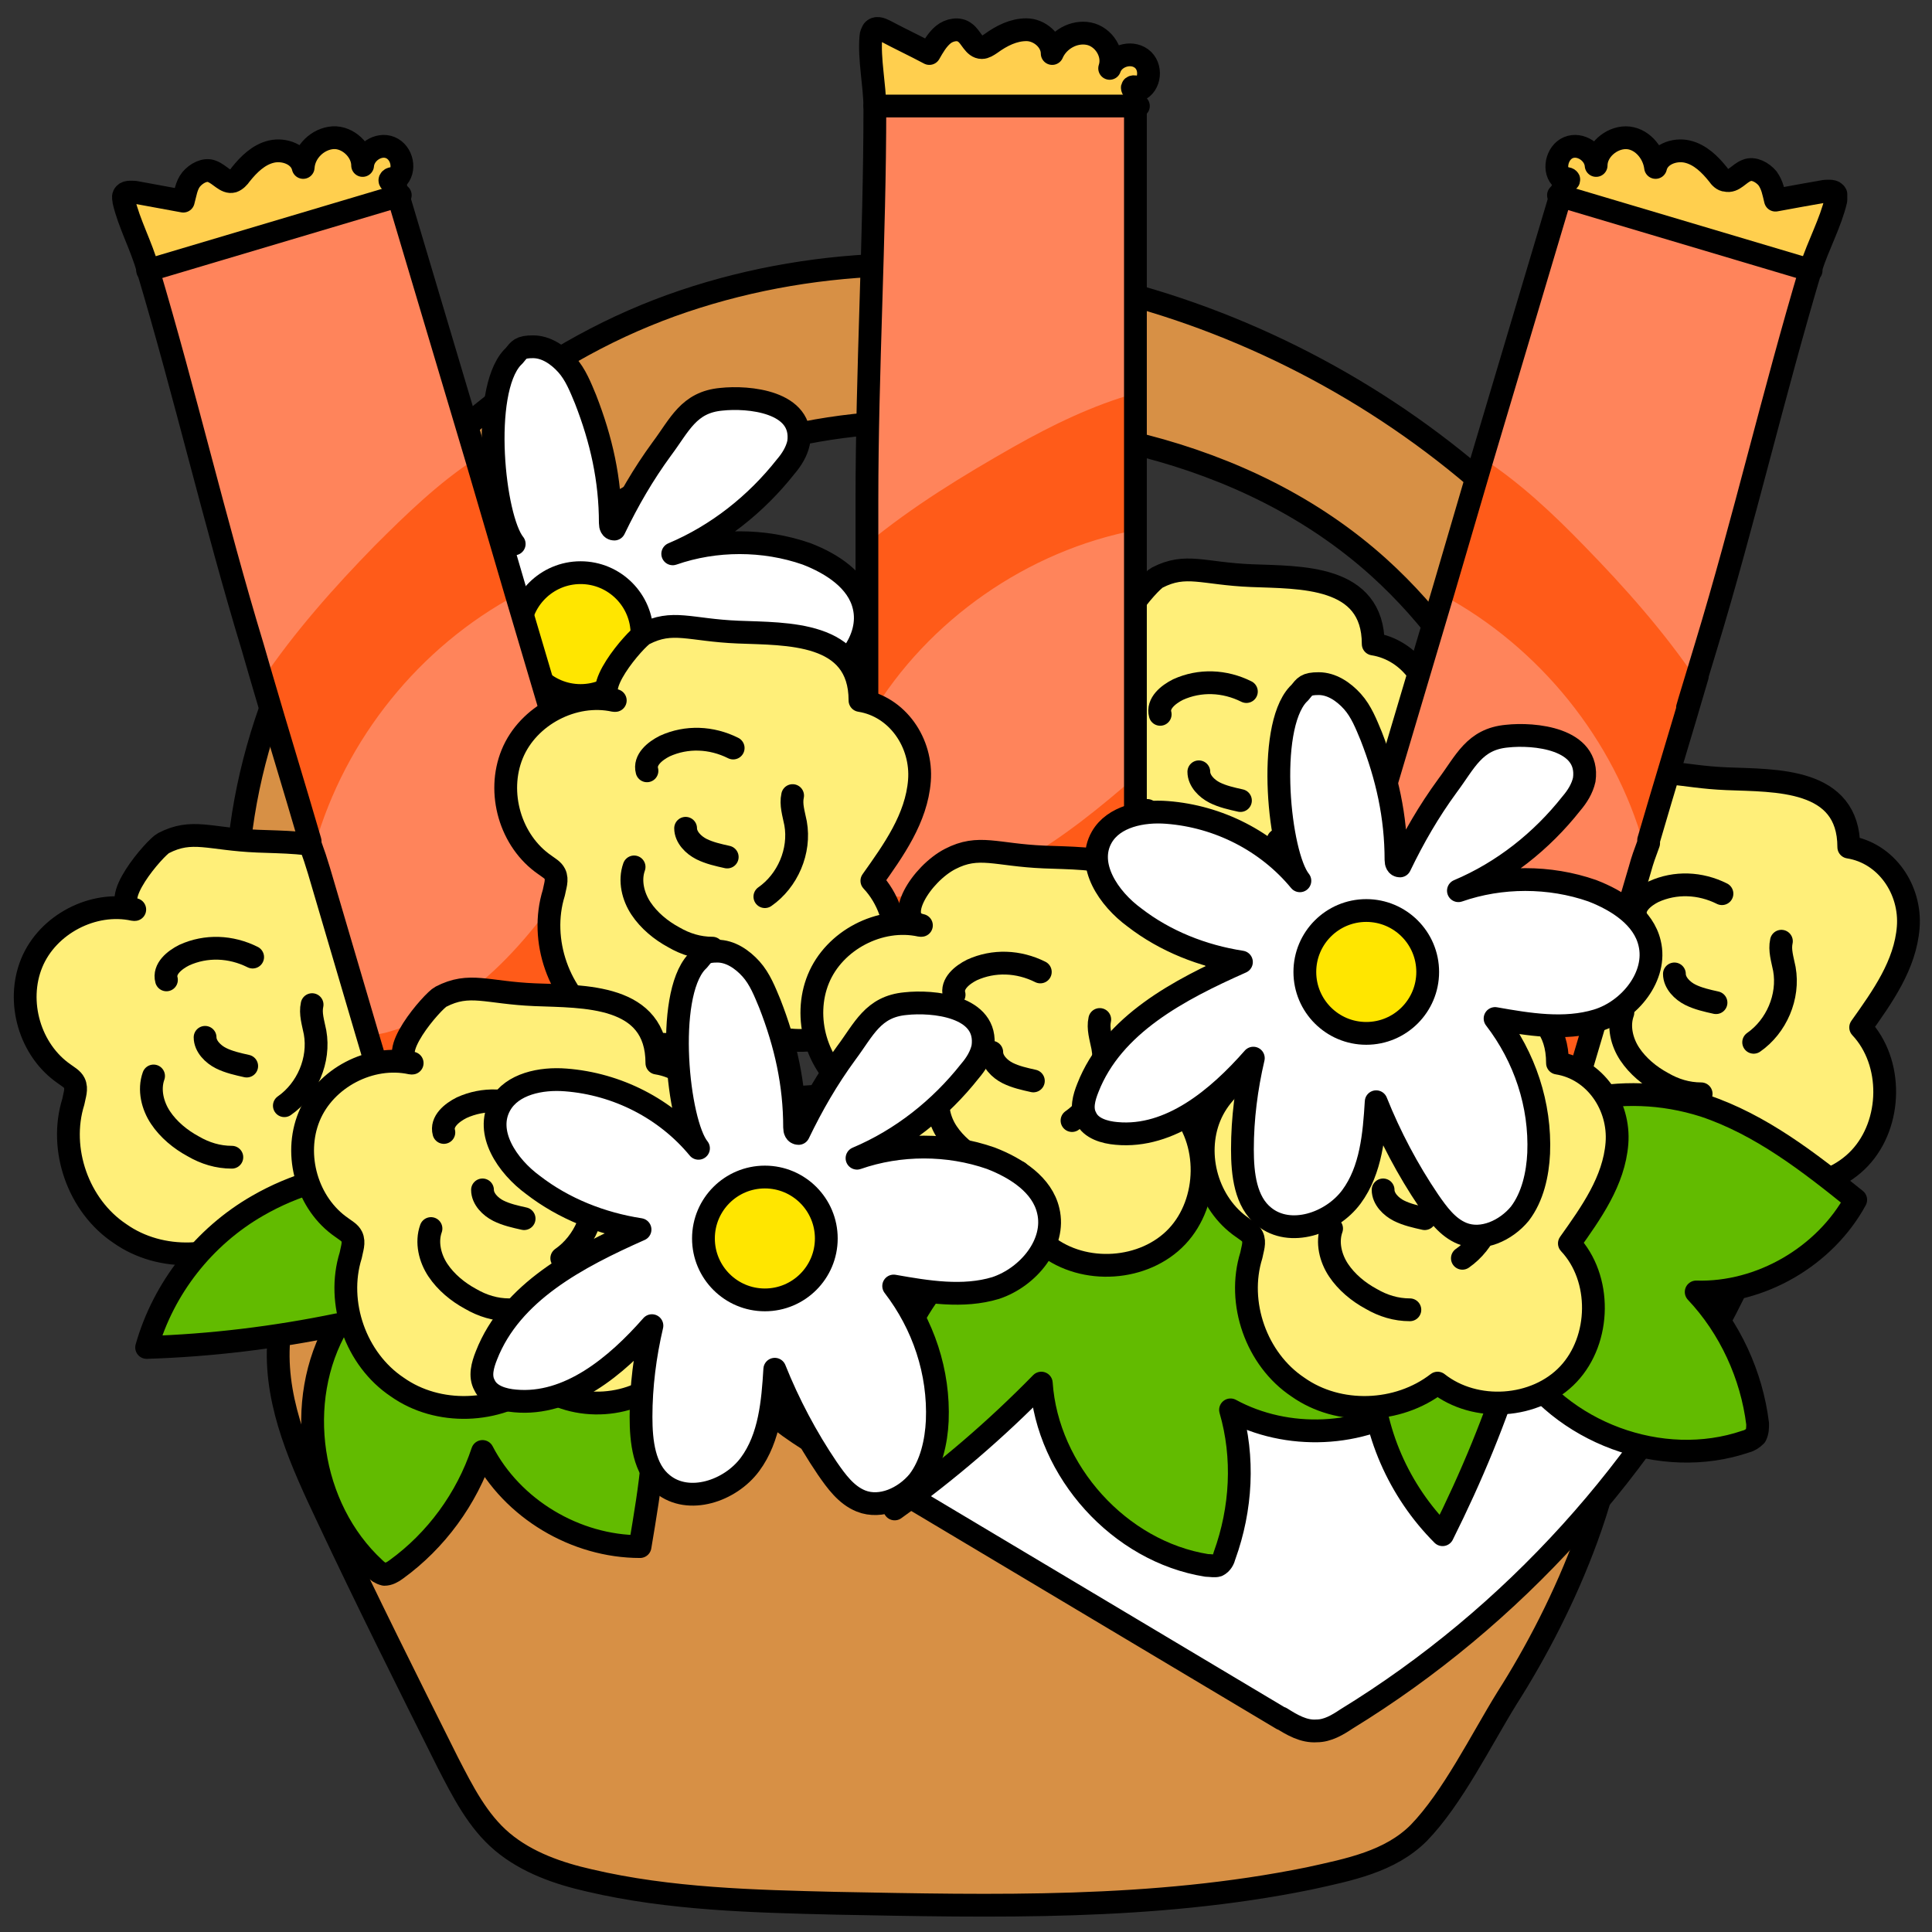 <?xml version="1.0" encoding="UTF-8"?>
<svg xmlns="http://www.w3.org/2000/svg" version="1.1" viewBox="0 0 195 195">
  <rect x="0" y="0" width="195" height="195" fill="#333333" stroke="none"/>
  <!-- Generator: Adobe Illustrator 28.7.1, SVG Export Plug-In . SVG Version: 1.2.0 Build 142)  -->
  <g>
    <g id="_레이어_1" data-name="레이어_1">
      <g>
        <path d="M164.7,67.3c-3.2-6.7-8.2-12.3-13.7-17.3-21.8-19.8-54.1-29-82-19.6S20.2,69.3,24.4,98.5c3.3,0,5.6,1.8,8.9,1.8,1.1,0,2.3,0,3-.8.7-.7.8-1.8.9-2.8.6-9.9,1.7-20.2,6.8-28.8,2.2-3.6,5-6.8,8.1-9.6,10-9.1,23.1-14.7,36.7-15.6,17.6-1.1,36.9,2.4,50.4,14.6,10.7,9.7,17.1,23.9,17.5,38.3,0,1.2,0,2.5.7,3.4.8,1.1,2.3,1.5,3.6,1.8,2.6.6,5.4,1.1,7.8,0,4.5-2.1,1.2-9.2.9-13-.5-7.1-1.8-14.2-4.9-20.7Z" style="fill: #d79045; stroke: #000; stroke-linecap: round; stroke-linejoin: round; stroke-width: 2.3px;"/>
        <g>
          <path d="M163.4,136.9c.7,11.7-5.5,25.4-11.3,34.5-2.6,4.2-5.5,10.1-8.9,13.6-2.9,2.9-7,3.7-11.1,4.6-15.7,3.2-31.8,2.8-47.7,2.5-8.3-.2-16.8-.4-24.9-2.3-3.1-.7-6.3-1.8-8.8-3.9-2.5-2.1-4-5.1-5.5-8-4.1-8.2-8.2-16.4-12.1-24.7-2.6-5.5-5.3-11.3-5-17.4.2-5.2-1.6-10.9,1.2-15.2,1-1.5,2.5-2.5,4.1-3.4,9-4.9,19.7-5,29.9-5.4,14.7-.6,29.3-2.3,44-2.2,14.7,0,29.6,2,42.9,8.1,9.2,4.2,12.8,11.3,13.3,19.2Z" style="fill: #d79045; stroke: #000; stroke-linecap: round; stroke-linejoin: round; stroke-width: 2.3px;"/>
          <g>
            <path d="M51.7,36.1c-3.2,3.5-1.9,16.2.2,18.8-3.3-4-8.2-6.5-13.4-6.9-2.5-.2-5.4.4-6.6,2.5-1.6,2.8.7,6.2,3.3,8.1,3.1,2.4,6.9,3.9,10.8,4.5-6.3,2.8-13,6.3-15.5,12.7-.4,1-.7,2.1-.2,3,.5,1.1,1.9,1.5,3.1,1.6,5.4.5,10.2-3.5,13.8-7.6-.7,3-1.1,6.1-1.1,9.2,0,2.5.3,5.3,2.2,6.8,2.6,2.1,6.8.7,8.8-2s2.3-6.3,2.5-9.6c1.4,3.5,3.2,6.9,5.3,10,.9,1.3,1.9,2.7,3.4,3.3,2,.8,4.4-.3,5.8-2,1.3-1.7,1.8-4,1.9-6.1.2-4.9-1.4-9.7-4.4-13.6,3.4.6,7,1.2,10.3.2s6.1-4.5,5.3-7.8c-.6-2.6-3.2-4.3-5.8-5.3-4.3-1.5-9.2-1.5-13.5,0,4.5-1.9,8.4-5,11.4-8.8.6-.7,1.1-1.5,1.3-2.4.6-4.2-5.1-4.7-7.8-4.4-3.3.3-4.2,2.6-6,5-1.9,2.6-3.4,5.2-4.8,8.1-.3,0-.4-.3-.4-.6,0-4.4-.9-8.4-2.5-12.5-.5-1.2-1-2.5-1.9-3.5-.9-1-2.1-1.8-3.4-1.8s-1.4.3-1.9.9Z" style="fill: #fff; stroke: #000; stroke-linecap: round; stroke-linejoin: round; stroke-width: 2.3px;"/>
            <circle cx="58.6" cy="64" r="6.2" style="fill: #ffe600; stroke: #000; stroke-linecap: round; stroke-linejoin: round; stroke-width: 2.3px;"/>
          </g>
          <g>
            <path d="M13.5,91.8c-4.1-.9-8.7,1.5-10.3,5.4-1.6,3.9-.2,8.8,3.3,11.2.4.3.8.5,1,.9.3.6,0,1.3-.1,1.9-1.5,4.8.5,10.5,4.7,13.3,4.1,2.9,10.1,2.7,14.1-.4,3.8,3,9.9,2.6,13.2-.9,3.3-3.5,3.4-9.7.1-13.2,2.2-3.1,4.5-6.3,4.8-10.1.3-3.8-2.2-7.5-6-8.1,0-7-7.4-6.7-12.3-6.9s-6.6-1.3-9.5.2c-.8.4-5.8,6.1-2.9,6.7Z" style="fill: #ffef79; stroke: #000; stroke-linecap: round; stroke-linejoin: round; stroke-width: 2.3px;"/>
            <path d="M15.5,108.6c-.5,1.4-.1,3,.7,4.2.8,1.2,2,2.2,3.3,2.9,1.2.7,2.5,1.1,3.9,1.1" style="fill: none; stroke: #000; stroke-linecap: round; stroke-linejoin: round; stroke-width: 2.3px;"/>
            <path d="M20.7,104.7c0,.9.8,1.7,1.6,2.1s1.7.6,2.6.8" style="fill: none; stroke: #000; stroke-linecap: round; stroke-linejoin: round; stroke-width: 2.3px;"/>
            <path d="M16.8,98.9c-.3-1.1.8-2,1.8-2.5,2.2-1,4.7-.9,6.9.2" style="fill: none; stroke: #000; stroke-linecap: round; stroke-linejoin: round; stroke-width: 2.3px;"/>
            <path d="M31.5,101.4c-.2.9.1,1.8.3,2.8.5,2.8-.8,5.8-3.1,7.4" style="fill: none; stroke: #000; stroke-linecap: round; stroke-linejoin: round; stroke-width: 2.3px;"/>
          </g>
          <g>
            <path d="M113.8,65c-4.1-.9-8.7,1.5-10.3,5.4-1.6,3.9-.2,8.8,3.3,11.2.4.3.8.5,1,.9.3.6,0,1.3-.1,1.9-1.5,4.8.5,10.5,4.7,13.3,4.1,2.9,10.1,2.7,14.1-.4,3.8,3,9.9,2.6,13.2-.9,3.3-3.5,3.4-9.7.1-13.2,2.2-3.1,4.5-6.3,4.8-10.1.3-3.8-2.2-7.5-6-8.1,0-7-7.4-6.7-12.3-6.9s-6.6-1.3-9.5.2c-.8.4-5.8,6.1-2.9,6.7Z" style="fill: #ffef79; stroke: #000; stroke-linecap: round; stroke-linejoin: round; stroke-width: 2.3px;"/>
            <path d="M115.8,81.8c-.5,1.4-.1,3,.7,4.2.8,1.2,2,2.2,3.3,2.9,1.2.7,2.5,1.1,3.9,1.1" style="fill: none; stroke: #000; stroke-linecap: round; stroke-linejoin: round; stroke-width: 2.3px;"/>
            <path d="M121,77.9c0,.9.8,1.7,1.6,2.1s1.7.6,2.6.8" style="fill: none; stroke: #000; stroke-linecap: round; stroke-linejoin: round; stroke-width: 2.3px;"/>
            <path d="M117.1,72.1c-.3-1.1.8-2,1.8-2.5,2.2-1,4.7-.9,6.9.2" style="fill: none; stroke: #000; stroke-linecap: round; stroke-linejoin: round; stroke-width: 2.3px;"/>
            <path d="M131.8,74.6c-.2.9.1,1.8.3,2.8.5,2.8-.8,5.8-3.1,7.4" style="fill: none; stroke: #000; stroke-linecap: round; stroke-linejoin: round; stroke-width: 2.3px;"/>
          </g>
          <g>
            <path d="M161.8,85.5c-4.1-.9-8.7,1.5-10.3,5.4s-.2,8.8,3.3,11.2c.4.3.8.5,1,.9.3.6,0,1.3-.1,1.9-1.5,4.8.5,10.5,4.7,13.3,4.1,2.9,10.1,2.7,14.1-.4,3.8,3,9.9,2.6,13.2-.9,3.3-3.5,3.4-9.7.1-13.2,2.2-3.1,4.5-6.3,4.8-10.1.3-3.8-2.2-7.5-6-8.1,0-7-7.4-6.7-12.3-6.9s-6.6-1.3-9.5.2c-.8.4-5.8,6.1-2.9,6.7Z" style="fill: #ffef79; stroke: #000; stroke-linecap: round; stroke-linejoin: round; stroke-width: 2.3px;"/>
            <path d="M163.8,102.2c-.5,1.4-.1,3,.7,4.2.8,1.2,2,2.2,3.3,2.9,1.2.7,2.5,1.1,3.9,1.1" style="fill: none; stroke: #000; stroke-linecap: round; stroke-linejoin: round; stroke-width: 2.3px;"/>
            <path d="M169,98.3c0,.9.8,1.7,1.6,2.1s1.7.6,2.6.8" style="fill: none; stroke: #000; stroke-linecap: round; stroke-linejoin: round; stroke-width: 2.3px;"/>
            <path d="M165.1,92.5c-.3-1.1.8-2,1.8-2.5,2.2-1,4.7-.9,6.9.2" style="fill: none; stroke: #000; stroke-linecap: round; stroke-linejoin: round; stroke-width: 2.3px;"/>
            <path d="M179.8,95c-.2.9.1,1.8.3,2.8.5,2.8-.8,5.8-3.1,7.4" style="fill: none; stroke: #000; stroke-linecap: round; stroke-linejoin: round; stroke-width: 2.3px;"/>
          </g>
          <g>
            <g>
              <path d="M39.4,15c1.2.5,1.6,2.3.6,3.2,0,0-.2.1-.3.2v-.2c0-.2-.5,0-.3.2s.2.1.3,0l.4,1.4-25.2,7.5c-.7-2.2-1.9-4.6-2.4-6.8,0-.2,0-.4,0-.6.2-.4.7-.3,1.1-.3,1.6.3,3.3.6,4.9.9.2-.8.3-1.6.8-2.2s1.3-1.1,2.1-.8c.7.3,1.3,1.2,2.1,1,.3-.1.6-.4.8-.7.8-1,1.8-2,3.1-2.3,1.3-.3,2.9.3,3.2,1.6.2-1.5,1.5-2.9,3-3s3,1.3,3,2.8c.1-1.3,1.6-2.3,2.8-1.8Z" style="fill: #ffcf4e;"/>
              <path d="M69.4,139.2c.4,1.2-.4,2.8-1.8,3.2-1.5.4-3.2-.7-3.6-2.2.2,1.1-.6,2.3-1.6,2.7s-2.4,0-3-1c0,1.2-.5,2.5-1.6,3.1s-2.7-.1-2.7-1.3c-.3,2-2.7,3.3-4.6,2.7-1.9-.6-3.2-3.9-2.7-5.8l26.3-7.8.7,2.2c.5,1.3,1.6,2.3,1,3.5-.6,1.3-2.8,1.5-3.1.1-.2.8-.9,1.4-1.7,1.5-.6,0-1.2-.3-1.5-.8ZM69.4,139.1c0-.2-.1-.4-.2-.5,0,.2.1.4.2.5Z" style="fill: #ffcf4e;"/>
              <path d="M68.8,116.3l5.2,16.4-26.3,7.8-6.1-20.5c3.5,0,7.1-.8,10.4-2.1,5.4-2.1,10.2-5.7,14.3-9.8l2.4,8.2Z" style="fill: #ff845b;"/>
              <path d="M59.7,85.5l6.7,22.5c-4.1,4.2-8.8,7.7-14.3,9.8-3.3,1.3-6.9,2-10.4,2.1l-4.6-15.5c.9,0,1.8-.2,2.7-.4,8.9-2.6,14.9-10.6,19.9-18.5Z" style="fill: #ff5b19; stroke: #ff5b19; stroke-miterlimit: 10;"/>
              <path d="M51.9,59.5l7.7,26c-5,7.9-11,15.9-19.9,18.5-.9.3-1.8.5-2.7.4l-4.8-16.3-.8-2.7v-.3c3-10.8,10.7-20.2,20.5-25.6Z" style="fill: #ff845b;"/>
              <path d="M48,46.3l3.9,13.3c-9.9,5.3-17.5,14.7-20.6,25.6-1.6-5.5-3.3-11-4.9-16.5,3.3-4.8,7.3-9.3,11.4-13.6,3.1-3.2,6.4-6.4,10.2-8.8Z" style="fill: #ff5b19; stroke: #ff5b19; stroke-miterlimit: 10;"/>
              <path d="M40.1,19.8l7.9,26.5c-3.7,2.4-7,5.6-10.2,8.8-4.1,4.2-8.1,8.7-11.4,13.6l-.9-3.1c-3.7-12.6-6.8-25.5-10.6-38.2l25.2-7.5Z" style="fill: #ff845b;"/>
            </g>
            <g>
              <path d="M69.4,139.1c0-.2-.1-.4-.2-.5,0,.2.1.4.2.5Z" style="fill: none; stroke: #000; stroke-linecap: round; stroke-linejoin: round; stroke-width: 2.3px;"/>
              <path d="M69.4,139.1s0,0,0,0" style="fill: none; stroke: #000; stroke-linecap: round; stroke-linejoin: round; stroke-width: 2.3px;"/>
              <path d="M39.7,18.3c0,0,.2,0,.3-.2,1-.9.6-2.7-.6-3.2-1.2-.5-2.7.5-2.8,1.8,0-1.5-1.5-2.9-3-2.8s-2.9,1.4-3,3c-.3-1.3-1.9-1.9-3.2-1.6-1.3.3-2.3,1.3-3.1,2.3-.2.3-.5.6-.8.7-.7.2-1.3-.7-2.1-1-.7-.3-1.6.2-2.1.8s-.6,1.5-.8,2.2c-1.6-.3-3.3-.6-4.9-.9-.4,0-.9-.1-1.1.3-.1.2,0,.4,0,.6.5,2.2,1.8,4.6,2.4,6.8,3.8,12.7,6.8,25.7,10.6,38.2l.9,3.1c1.6,5.5,3.3,11,4.9,16.5v.3c.4,1.1.6,1.7.9,2.7l4.8,16.3,4.6,15.5,6.1,20.5c-.5,2,.8,5.2,2.7,5.8,1.9.6,4.3-.7,4.6-2.7,0,1.2,1.6,1.9,2.7,1.3s1.5-1.9,1.6-3.1c.6,1,2,1.4,3,1s1.8-1.6,1.6-2.7c.4,1.5,2.1,2.6,3.6,2.2,1.3-.3,2.2-1.9,1.8-3.2" style="fill: none; stroke: #000; stroke-linecap: round; stroke-linejoin: round; stroke-width: 2.3px;"/>
              <path d="M39.7,18.3v-.2c0-.2-.5,0-.3.2s.2.1.3,0Z" style="fill: none; stroke: #000; stroke-linecap: round; stroke-linejoin: round; stroke-width: 2.3px;"/>
              <path d="M69.4,139.2c.4.5.9.8,1.5.8.8,0,1.6-.7,1.7-1.5.3,1.4,2.5,1.1,3.1-.1.6-1.2-.5-2.3-1-3.5l-.7-2.2-5.2-16.4-2.4-8.2-6.7-22.5-7.7-26-3.9-13.3-7.9-26.5-.4-1.4" style="fill: none; stroke: #000; stroke-linecap: round; stroke-linejoin: round; stroke-width: 2.3px;"/>
              <polyline points="14.9 27.3 40.1 19.8 40.4 19.7" style="fill: none; stroke: #000; stroke-linecap: round; stroke-linejoin: round; stroke-width: 2.3px;"/>
              <polyline points="47.8 140.5 74 132.6 74.1 132.6" style="fill: none; stroke: #000; stroke-linecap: round; stroke-linejoin: round; stroke-width: 2.3px;"/>
            </g>
          </g>
          <g>
            <g>
              <path d="M128.9,116.3l-5.2,16.4,26.3,7.8,6.1-20.5c-3.6,0-7.1-.8-10.4-2.1-5.4-2.1-10.2-5.7-14.3-9.9l-2.5,8.3Z" style="fill: #ff845b;"/>
              <path d="M160.6,104.4l4.8-16.3.8-2.7v-.3c-3-10.8-10.7-20.3-20.6-25.6l-7.7,25.9c5,7.9,11,15.9,19.9,18.5.9.2,1.8.4,2.7.4Z" style="fill: #ff845b;"/>
              <path d="M166.4,85.2c1.6-5.5,3.3-11,4.9-16.5-3.4-4.9-7.3-9.3-11.4-13.6-3.1-3.2-6.5-6.4-10.2-8.8l-3.9,13.3c9.9,5.3,17.6,14.8,20.6,25.6Z" style="fill: #ff5b19; stroke: #ff5b19; stroke-miterlimit: 10;"/>
              <path d="M157.6,19.8l-7.9,26.5c3.7,2.4,7.1,5.6,10.2,8.8,4.1,4.2,8.1,8.7,11.4,13.6.3-1,.6-2.1.9-3.1,3.7-12.6,6.8-25.5,10.6-38.2l-25.2-7.5Z" style="fill: #ff845b;"/>
              <path d="M170.4,15.4c-1.3-.3-2.9.3-3.2,1.6-.2-1.5-1.5-2.9-3-3-1.5,0-3,1.3-3,2.8-.1-1.3-1.6-2.3-2.8-1.8s-1.6,2.4-.6,3.2c0,0,.2.1.3.2v-.2c0-.2.5,0,.3.1,0,0-.2.1-.3,0l-.4,1.4,25.2,7.5c.7-2.2,1.9-4.6,2.5-6.8,0-.2,0-.4,0-.6-.2-.4-.7-.3-1.1-.3-1.7.3-3.3.6-5,.9-.1-.8-.3-1.6-.8-2.2-.5-.6-1.3-1.1-2.1-.8-.7.3-1.3,1.2-2.1,1-.3,0-.6-.4-.8-.6-.8-1-1.8-2-3.1-2.3Z" style="fill: #ffcf4e;"/>
              <path d="M128.3,139.1c0-.2.1-.4.2-.5,0,.2-.1.4-.2.5ZM123,134.8c-.5,1.3-1.6,2.3-1,3.5.6,1.2,2.8,1.5,3.1.1.2.8.9,1.4,1.7,1.5.6,0,1.2-.3,1.6-.8-.4,1.2.4,2.8,1.8,3.2,1.5.4,3.2-.7,3.6-2.2-.1,1.1.6,2.3,1.7,2.7,1.1.4,2.4,0,3-1,0,1.2.5,2.5,1.6,3.1,1.1.6,2.7-.2,2.6-1.4.3,2,2.7,3.3,4.6,2.7,1.9-.6,3.2-3.9,2.7-5.8l-26.3-7.8-.7,2.2Z" style="fill: #ffcf4e;"/>
              <path d="M156,119.9l4.6-15.5c-.9,0-1.8-.2-2.7-.4-8.9-2.6-14.9-10.6-19.9-18.5l-6.7,22.5c4.1,4.2,8.9,7.7,14.3,9.9,3.3,1.3,6.9,2,10.4,2.1Z" style="fill: #ff5b19; stroke: #ff5b19; stroke-miterlimit: 10;"/>
            </g>
            <g>
              <path d="M128.3,139.1c0-.2.1-.4.2-.5,0,.2-.1.4-.2.5Z" style="fill: none; stroke: #000; stroke-linecap: round; stroke-linejoin: round; stroke-width: 2.3px;"/>
              <path d="M128.3,139.1s0,0,0,0" style="fill: none; stroke: #000; stroke-linecap: round; stroke-linejoin: round; stroke-width: 2.3px;"/>
              <path d="M158,18.3c0,0-.2,0-.3-.2-1-.8-.6-2.7.6-3.2s2.7.5,2.8,1.8c0-1.5,1.5-2.8,3-2.8,1.5,0,2.8,1.4,3,3,.3-1.3,1.9-1.9,3.2-1.6s2.3,1.3,3.1,2.3c.2.3.5.6.8.6.8.2,1.3-.7,2.1-1,.7-.3,1.6.2,2.1.8.5.7.6,1.4.8,2.2,1.6-.3,3.3-.6,5-.9.4,0,.9-.1,1.1.3,0,.2,0,.4,0,.6-.5,2.2-1.8,4.6-2.5,6.8-3.8,12.7-6.8,25.7-10.6,38.2s-.6,2.1-.9,3.1c-1.6,5.5-3.3,11-4.9,16.5v.3c-.4,1.1-.6,1.6-.9,2.7l-4.8,16.3-4.6,15.5-6.1,20.5c.5,2-.8,5.2-2.7,5.8-1.9.6-4.3-.7-4.6-2.7,0,1.2-1.6,1.9-2.6,1.4-1.1-.6-1.5-1.9-1.6-3.1-.6,1-2,1.4-3,1-1.1-.4-1.8-1.6-1.7-2.7-.4,1.5-2.1,2.6-3.6,2.2-1.3-.3-2.2-1.9-1.8-3.2" style="fill: none; stroke: #000; stroke-linecap: round; stroke-linejoin: round; stroke-width: 2.3px;"/>
              <path d="M158,18.3v-.2c0-.2.5,0,.3.1,0,0-.2.1-.3,0Z" style="fill: none; stroke: #000; stroke-linecap: round; stroke-linejoin: round; stroke-width: 2.3px;"/>
              <path d="M128.3,139.2c-.4.5-.9.8-1.6.8-.8,0-1.5-.7-1.7-1.5-.3,1.3-2.5,1.1-3.1-.1-.6-1.2.5-2.3,1-3.5l.7-2.2,5.2-16.4,2.5-8.3,6.7-22.5,7.7-25.9,3.9-13.3,7.9-26.5.4-1.4" style="fill: none; stroke: #000; stroke-linecap: round; stroke-linejoin: round; stroke-width: 2.3px;"/>
              <polyline points="182.8 27.3 157.6 19.8 157.3 19.7" style="fill: none; stroke: #000; stroke-linecap: round; stroke-linejoin: round; stroke-width: 2.3px;"/>
              <polyline points="149.9 140.5 123.7 132.6 123.6 132.6" style="fill: none; stroke: #000; stroke-linecap: round; stroke-linejoin: round; stroke-width: 2.3px;"/>
            </g>
          </g>
          <path d="M129.3,173.4c1.1.7,2.3,1.4,3.6,1.3,1.1,0,2.1-.6,3-1.2,16.8-10.3,30.5-25.5,39.2-43.2-12.4-4.7-25.9-5.4-39.2-5.5-14.2,0-28.5.5-42.6,1.9-4.3.4-8.7.9-12.5,2.9-17,8.8,3.5,17,11.4,21.7,12.4,7.4,24.8,14.8,37.2,22.2Z" style="fill: #fff; stroke: #000; stroke-linecap: round; stroke-linejoin: round; stroke-width: 2.3px;"/>
          <g>
            <g>
              <path d="M115.2,5.9c1,.8.9,2.7-.3,3.2,0,0-.2,0-.3,0v-.2c.1-.2-.4-.2-.3,0,0,.1.2.2.3.2v1.5h-26.3c0-2.3-.6-4.9-.4-7.2,0-.2,0-.5.2-.6.3-.3.8-.1,1.2,0,1.5.8,3,1.5,4.5,2.3.4-.7.8-1.4,1.4-1.9s1.6-.7,2.2-.2c.6.5.9,1.5,1.7,1.5.3,0,.7-.2.9-.4,1.1-.7,2.3-1.4,3.6-1.4s2.7,1.1,2.6,2.4c.6-1.4,2.2-2.3,3.7-2s2.5,2.1,2.1,3.5c.5-1.2,2.2-1.8,3.2-1Z" style="fill: #ffcf4e;"/>
              <path d="M108.6,133.4c0,1.3-1.2,2.6-2.6,2.5-1.6,0-2.8-1.6-2.8-3.2-.2,1.1-1.2,2.1-2.4,2.2-1.2,0-2.3-.7-2.6-1.8-.4,1.1-1.2,2.2-2.4,2.5-1.2.2-2.6-.9-2.2-2-.8,1.8-3.5,2.4-5.2,1.3-1.7-1.2-2-4.6-1-6.4h27.4s0,2.3,0,2.3c.2,1.4.9,2.6,0,3.7-.9,1-3.1.6-3-.8-.4.7-1.3,1.1-2.1.9-.6-.1-1.1-.6-1.3-1.2ZM108.6,133.4c0-.2,0-.4,0-.5,0,.2,0,.4,0,.5Z" style="fill: #ffcf4e;"/>
              <path d="M114.6,111.3l.3,17.1h-27.4s0-23.1,0-23.1c3.4,1.1,7.1,1.5,10.7,1.1,5.8-.5,11.3-2.6,16.4-5.5v10.3Z" style="fill: #ff845b;"/>
              <path d="M114.6,78.4v22.6c-5.1,2.9-10.6,5-16.4,5.5-3.6.3-7.3,0-10.7-1.1v-15.5c1,.5,2.1.6,3.2.6,9.1,0,17-6,23.9-12.1Z" style="fill: #ff5b19; stroke: #ff5b19; stroke-miterlimit: 10;"/>
              <path d="M114.6,53v25.4c-6.9,6-14.8,12.1-23.9,12.1-1.1,0-2.2-.1-3.2-.6v-15.9c0-.8,0-1.4,0-2.1,5.8-9.8,15.9-16.8,27.1-18.9Z" style="fill: #ff845b;"/>
              <path d="M114.6,39.7v13.3c-11.1,2.1-21.3,9.2-27.1,18.9v-.8c0-5.4,0-10.8,0-16.2,4.5-3.8,9.6-6.9,14.8-9.8,3.9-2.2,8-4.3,12.3-5.4Z" style="fill: #ff5b19; stroke: #ff5b19; stroke-miterlimit: 10;"/>
              <path d="M114.6,10.7v29c-4.3,1.2-8.4,3.2-12.3,5.4-5.1,2.9-10.2,6-14.8,9.8v-4.6c0-13.1.8-26.4.8-39.6h26.3Z" style="fill: #ff845b;"/>
            </g>
            <g>
              <path d="M108.6,133.4c0-.2,0-.4,0-.5,0,.2,0,.4,0,.5Z" style="fill: none; stroke: #000; stroke-linecap: round; stroke-linejoin: round; stroke-width: 2.3px;"/>
              <path d="M108.6,133.4s0,0,0,0" style="fill: none; stroke: #000; stroke-linecap: round; stroke-linejoin: round; stroke-width: 2.3px;"/>
              <path d="M114.6,9.1c.1,0,.2,0,.3,0,1.2-.5,1.4-2.4.3-3.2s-2.8-.2-3.2,1c.5-1.5-.6-3.2-2.1-3.5s-3.1.6-3.7,2c0-1.3-1.3-2.4-2.6-2.4s-2.5.6-3.6,1.4c-.3.2-.6.4-.9.4-.8,0-1.1-1.1-1.7-1.5-.6-.5-1.6-.3-2.2.2s-1,1.2-1.4,1.9c-1.5-.8-3-1.5-4.5-2.3-.4-.2-.9-.4-1.2,0-.1.2-.2.4-.2.6-.2,2.3.4,4.9.4,7.2,0,13.2-.8,26.5-.8,39.6v4.6c0,5.4,0,10.8,0,16.2v.8c0,.7,0,1.2,0,2.1v15.9s0,15.5,0,15.5v23.1c-1,1.8-.7,5.2,1,6.4,1.7,1.2,4.3.5,5.2-1.3-.4,1.1,1,2.3,2.2,2,1.2-.2,2-1.4,2.4-2.5.3,1.1,1.5,1.9,2.6,1.8,1.1,0,2.2-1,2.4-2.2,0,1.6,1.3,3.1,2.8,3.2,1.4,0,2.6-1.2,2.6-2.5" style="fill: none; stroke: #000; stroke-linecap: round; stroke-linejoin: round; stroke-width: 2.3px;"/>
              <path d="M114.6,9.1v-.2c.1-.2-.4-.2-.3,0,0,.1.2.2.3.2Z" style="fill: none; stroke: #000; stroke-linecap: round; stroke-linejoin: round; stroke-width: 2.3px;"/>
              <path d="M108.6,133.4c.2.6.7,1,1.3,1.2.8.2,1.7-.2,2.1-.9-.1,1.4,2.1,1.8,3,.8.9-1,.2-2.3,0-3.7v-2.3s-.4-17.1-.4-17.1v-10.3s0-22.6,0-22.6v-25.4s0-13.3,0-13.3V10.7s0-1.5,0-1.5" style="fill: none; stroke: #000; stroke-linecap: round; stroke-linejoin: round; stroke-width: 2.3px;"/>
              <polyline points="88.3 10.7 114.6 10.7 114.9 10.7" style="fill: none; stroke: #000; stroke-linecap: round; stroke-linejoin: round; stroke-width: 2.3px;"/>
              <polyline points="87.5 128.5 115 128.5 115 128.5" style="fill: none; stroke: #000; stroke-linecap: round; stroke-linejoin: round; stroke-width: 2.3px;"/>
            </g>
          </g>
          <path d="M91.6,134.2c-2.7,5.6-3.2,12.2-1.3,18.1,5.3-3.8,10.2-8,14.8-12.7.6,8.9,7.9,17,16.7,18.4.4,0,.8.1,1.1,0,.4-.2.6-.6.7-1,1.7-4.7,2-9.9.6-14.7,5.7,3.1,13.2,2.8,18.6-.9-2.4-5.5-5-11.2-9.3-15.5-12.6-12.6-34.4-7.1-41.9,8.3Z" style="fill: #62bb00; stroke: #000; stroke-linecap: round; stroke-linejoin: round; stroke-width: 2.3px;"/>
          <path d="M138.4,138.2c.1,6.2,2.8,12.3,7.2,16.7,2.9-5.8,5.4-11.8,7.3-18,4.6,7.7,14.8,11.5,23.3,8.6.4-.1.7-.3,1-.6.2-.4.2-.8.2-1.2-.6-4.9-2.8-9.7-6.2-13.3,6.5.2,13-3.6,16.1-9.3-4.7-3.8-9.6-7.6-15.3-9.5-17-5.4-33.8,9.5-33.4,26.7Z" style="fill: #62bb00; stroke: #000; stroke-linecap: round; stroke-linejoin: round; stroke-width: 2.3px;"/>
          <g>
            <path d="M62,70.7c-4.1-.9-8.7,1.5-10.3,5.4-1.6,3.9-.2,8.8,3.3,11.2.4.3.8.5,1,.9.3.6,0,1.3-.1,1.9-1.5,4.8.5,10.5,4.7,13.3s10.1,2.7,14.1-.4c3.8,3,9.9,2.6,13.2-.9,3.3-3.5,3.4-9.7.1-13.2,2.2-3.1,4.5-6.3,4.8-10.1.3-3.8-2.2-7.5-6-8.1,0-7-7.4-6.7-12.3-6.9s-6.6-1.3-9.5.2c-.8.4-5.8,6.1-2.9,6.7Z" style="fill: #ffef79; stroke: #000; stroke-linecap: round; stroke-linejoin: round; stroke-width: 2.3px;"/>
            <path d="M64,87.5c-.5,1.4-.1,3,.7,4.2.8,1.2,2,2.2,3.3,2.9,1.2.7,2.5,1.1,3.9,1.1" style="fill: none; stroke: #000; stroke-linecap: round; stroke-linejoin: round; stroke-width: 2.3px;"/>
            <path d="M69.2,83.6c0,.9.8,1.7,1.6,2.1s1.7.6,2.6.8" style="fill: none; stroke: #000; stroke-linecap: round; stroke-linejoin: round; stroke-width: 2.3px;"/>
            <path d="M65.3,77.8c-.3-1.1.8-2,1.8-2.5,2.2-1,4.7-.9,6.9.2" style="fill: none; stroke: #000; stroke-linecap: round; stroke-linejoin: round; stroke-width: 2.3px;"/>
            <path d="M80,80.3c-.2.9.1,1.8.3,2.8.5,2.8-.8,5.8-3.1,7.4" style="fill: none; stroke: #000; stroke-linecap: round; stroke-linejoin: round; stroke-width: 2.3px;"/>
          </g>
          <g>
            <path d="M132.4,107.3c-4.1-.9-8.7,1.5-10.3,5.4s-.2,8.8,3.3,11.2c.4.3.8.5,1,.9.3.6,0,1.3-.1,1.9-1.5,4.8.5,10.5,4.7,13.3,4.1,2.9,10.1,2.7,14.1-.4,3.8,3,9.9,2.6,13.2-.9,3.3-3.5,3.4-9.7.1-13.2,2.2-3.1,4.5-6.3,4.8-10.1.3-3.8-2.2-7.5-6-8.1,0-7-7.4-6.7-12.3-6.9s-6.6-1.3-9.5.2-5.8,6.1-2.9,6.7Z" style="fill: #ffef79; stroke: #000; stroke-linecap: round; stroke-linejoin: round; stroke-width: 2.3px;"/>
            <path d="M134.4,124c-.5,1.4-.1,3,.7,4.2.8,1.2,2,2.2,3.3,2.9,1.2.7,2.5,1.1,3.9,1.1" style="fill: none; stroke: #000; stroke-linecap: round; stroke-linejoin: round; stroke-width: 2.3px;"/>
            <path d="M139.6,120.1c0,.9.8,1.7,1.6,2.1s1.7.6,2.6.8" style="fill: none; stroke: #000; stroke-linecap: round; stroke-linejoin: round; stroke-width: 2.3px;"/>
            <path d="M135.7,114.3c-.3-1.1.8-2,1.8-2.5,2.2-1,4.7-.9,6.9.2" style="fill: none; stroke: #000; stroke-linecap: round; stroke-linejoin: round; stroke-width: 2.3px;"/>
            <path d="M150.4,116.8c-.2.9.1,1.8.3,2.8.5,2.8-.8,5.8-3.1,7.4" style="fill: none; stroke: #000; stroke-linecap: round; stroke-linejoin: round; stroke-width: 2.3px;"/>
          </g>
          <path d="M26,121.7c-5.4,3.1-9.5,8.3-11.2,14.3,6.5-.2,13-1,19.3-2.3-4.5,7.7-2.9,18.5,3.7,24.6.3.3.6.5,1,.6.4,0,.8-.2,1.2-.5,4-2.9,7.1-7.1,8.7-11.9,3,5.8,9.4,9.6,15.9,9.6,1-6,2.1-12.1.9-18-3.4-17.5-24.6-25-39.5-16.4Z" style="fill: #62bb00; stroke: #000; stroke-linecap: round; stroke-linejoin: round; stroke-width: 2.3px;"/>
          <g>
            <path d="M92.9,93.4c-4.1-.9-8.7,1.5-10.3,5.4-1.6,3.9-.2,8.8,3.3,11.2.4.3.8.5,1,.9.3.6,0,1.3-.1,1.9-1.5,4.8.5,10.5,4.7,13.3,4.1,2.9,10.1,2.7,14.1-.4,3.8,3,9.9,2.6,13.2-.9,3.3-3.5,3.4-9.7.1-13.2,2.2-3.1,4.5-6.3,4.8-10.1.3-3.8-2.2-7.5-6-8.1,0-7-7.4-6.7-12.3-6.9s-6.6-1.3-9.5.2-5.8,6.1-2.9,6.7Z" style="fill: #ffef79; stroke: #000; stroke-linecap: round; stroke-linejoin: round; stroke-width: 2.3px;"/>
            <path d="M94.9,110.1c-.5,1.4-.1,3,.7,4.2.8,1.2,2,2.2,3.3,2.9,1.2.7,2.5,1.1,3.9,1.1" style="fill: none; stroke: #000; stroke-linecap: round; stroke-linejoin: round; stroke-width: 2.3px;"/>
            <path d="M100.1,106.2c0,.9.8,1.7,1.6,2.1s1.7.6,2.6.8" style="fill: none; stroke: #000; stroke-linecap: round; stroke-linejoin: round; stroke-width: 2.3px;"/>
            <path d="M96.3,100.4c-.3-1.1.8-2,1.8-2.5,2.2-1,4.7-.9,6.9.2" style="fill: none; stroke: #000; stroke-linecap: round; stroke-linejoin: round; stroke-width: 2.3px;"/>
            <path d="M111,102.9c-.2.9.1,1.8.3,2.8.5,2.8-.8,5.8-3.1,7.4" style="fill: none; stroke: #000; stroke-linecap: round; stroke-linejoin: round; stroke-width: 2.3px;"/>
          </g>
          <g>
            <path d="M41.5,107.3c-4.1-.9-8.7,1.5-10.3,5.4-1.6,3.9-.2,8.8,3.3,11.2.4.3.8.5,1,.9.3.6,0,1.3-.1,1.9-1.5,4.8.5,10.5,4.7,13.3,4.1,2.9,10.1,2.7,14.1-.4,3.8,3,9.9,2.6,13.2-.9,3.3-3.5,3.4-9.7.1-13.2,2.2-3.1,4.5-6.3,4.8-10.1.3-3.8-2.2-7.5-6-8.1,0-7-7.4-6.7-12.3-6.9s-6.6-1.3-9.5.2c-.8.4-5.8,6.1-2.9,6.7Z" style="fill: #ffef79; stroke: #000; stroke-linecap: round; stroke-linejoin: round; stroke-width: 2.3px;"/>
            <path d="M43.5,124c-.5,1.4-.1,3,.7,4.2.8,1.2,2,2.2,3.3,2.9,1.2.7,2.5,1.1,3.9,1.1" style="fill: none; stroke: #000; stroke-linecap: round; stroke-linejoin: round; stroke-width: 2.3px;"/>
            <path d="M48.7,120.1c0,.9.8,1.7,1.6,2.1s1.7.6,2.6.8" style="fill: none; stroke: #000; stroke-linecap: round; stroke-linejoin: round; stroke-width: 2.3px;"/>
            <path d="M44.8,114.3c-.3-1.1.8-2,1.8-2.5,2.2-1,4.7-.9,6.9.2" style="fill: none; stroke: #000; stroke-linecap: round; stroke-linejoin: round; stroke-width: 2.3px;"/>
            <path d="M59.5,116.8c-.2.9.1,1.8.3,2.8.5,2.8-.8,5.8-3.1,7.4" style="fill: none; stroke: #000; stroke-linecap: round; stroke-linejoin: round; stroke-width: 2.3px;"/>
          </g>
          <g>
            <path d="M70.3,97.1c-3.2,3.5-1.9,16.2.2,18.8-3.3-4-8.2-6.5-13.4-6.9-2.5-.2-5.4.4-6.6,2.5-1.6,2.8.7,6.2,3.3,8.1,3.1,2.4,6.9,3.9,10.8,4.5-6.3,2.8-13,6.3-15.5,12.7-.4,1-.7,2.1-.2,3,.5,1.1,1.9,1.5,3.1,1.6,5.4.5,10.2-3.5,13.8-7.6-.7,3-1.1,6.1-1.1,9.2,0,2.5.3,5.3,2.2,6.8,2.6,2.1,6.8.7,8.8-2,2-2.7,2.3-6.3,2.5-9.6,1.4,3.5,3.2,6.9,5.3,10,.9,1.3,1.9,2.7,3.4,3.3,2,.8,4.4-.3,5.8-2,1.3-1.7,1.8-4,1.9-6.1.2-4.9-1.4-9.7-4.4-13.6,3.4.6,7,1.2,10.3.2,3.3-1.1,6.1-4.5,5.3-7.8-.6-2.6-3.2-4.3-5.8-5.3-4.3-1.5-9.2-1.5-13.5,0,4.5-1.9,8.4-5,11.4-8.8.6-.7,1.1-1.5,1.3-2.4.6-4.2-5.1-4.7-7.8-4.4-3.3.3-4.2,2.6-6,5-1.9,2.6-3.4,5.2-4.8,8.1-.3,0-.4-.3-.4-.6,0-4.4-.9-8.4-2.5-12.5-.5-1.2-1-2.5-1.9-3.5-.9-1-2.1-1.8-3.4-1.8s-1.4.3-1.9.9Z" style="fill: #fff; stroke: #000; stroke-linecap: round; stroke-linejoin: round; stroke-width: 2.3px;"/>
            <circle cx="77.2" cy="125" r="6.2" style="fill: #ffe600; stroke: #000; stroke-linecap: round; stroke-linejoin: round; stroke-width: 2.3px;"/>
          </g>
          <g>
            <path d="M131,70.1c-3.2,3.5-1.9,16.2.2,18.8-3.3-4-8.2-6.5-13.4-6.9-2.5-.2-5.4.4-6.6,2.5-1.6,2.8.7,6.2,3.3,8.1,3.1,2.4,6.9,3.9,10.8,4.5-6.3,2.8-13,6.3-15.5,12.7-.4,1-.7,2.1-.2,3,.5,1.1,1.9,1.5,3.1,1.6,5.4.5,10.2-3.5,13.8-7.6-.7,3-1.1,6.1-1.1,9.2,0,2.5.3,5.3,2.2,6.8,2.6,2.1,6.8.7,8.8-2,2-2.7,2.3-6.3,2.5-9.6,1.4,3.5,3.2,6.9,5.3,10,.9,1.3,1.9,2.7,3.4,3.3,2,.8,4.4-.3,5.8-2,1.3-1.7,1.8-4,1.9-6.1.2-4.9-1.4-9.7-4.4-13.6,3.4.6,7,1.2,10.3.2s6.1-4.5,5.3-7.8c-.6-2.6-3.2-4.3-5.8-5.3-4.3-1.5-9.2-1.5-13.5,0,4.5-1.9,8.4-5,11.4-8.8.6-.7,1.1-1.5,1.3-2.4.6-4.2-5.1-4.7-7.8-4.4-3.3.3-4.2,2.6-6,5-1.9,2.6-3.4,5.2-4.8,8.1-.3,0-.4-.3-.4-.6,0-4.4-.9-8.4-2.5-12.5-.5-1.2-1-2.5-1.9-3.5-.9-1-2.1-1.8-3.4-1.8s-1.4.3-1.9.9Z" style="fill: #fff; stroke: #000; stroke-linecap: round; stroke-linejoin: round; stroke-width: 2.3px;"/>
            <circle cx="137.9" cy="98.1" r="6.2" style="fill: #ffe600; stroke: #000; stroke-linecap: round; stroke-linejoin: round; stroke-width: 2.3px;"/>
          </g>
        </g>
      </g>
    </g>
  </g>
</svg>